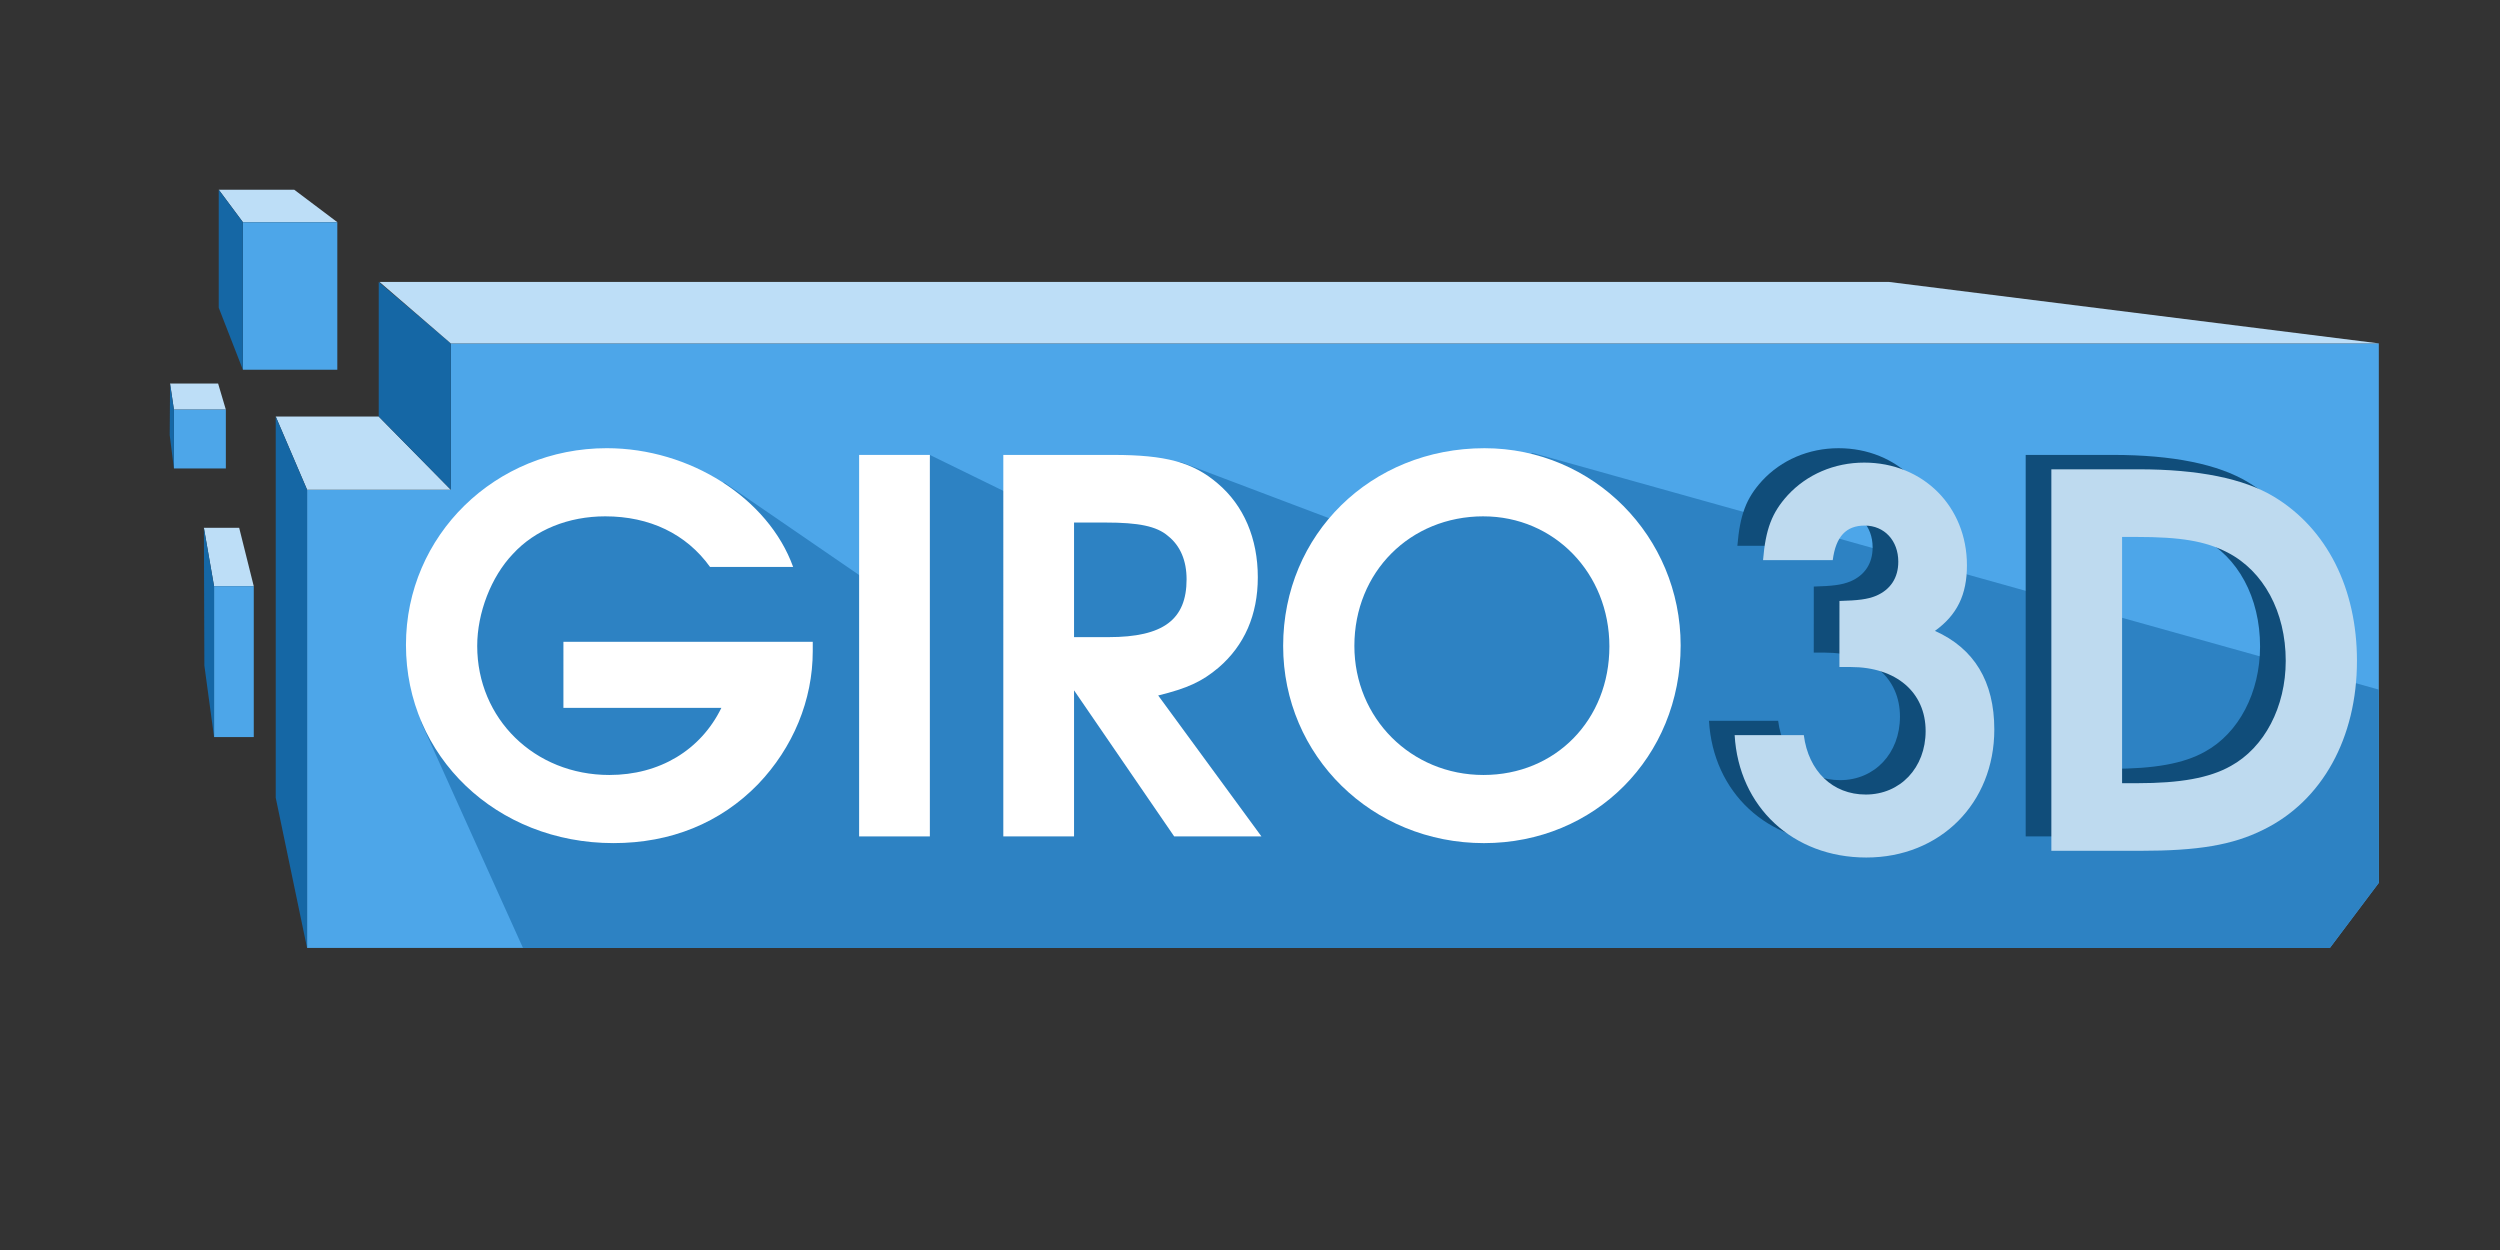 <?xml version="1.0" encoding="UTF-8" standalone="no"?>
<!-- Created with Inkscape (http://www.inkscape.org/) -->

<svg
   xmlns:dc="http://purl.org/dc/elements/1.1/"
   xmlns:cc="http://creativecommons.org/ns#"
   xmlns:rdf="http://www.w3.org/1999/02/22-rdf-syntax-ns#"
   xmlns:svg="http://www.w3.org/2000/svg"
   xmlns="http://www.w3.org/2000/svg"
   xmlns:sodipodi="http://sodipodi.sourceforge.net/DTD/sodipodi-0.dtd"
   xmlns:inkscape="http://www.inkscape.org/namespaces/inkscape"
   width="120mm"
   height="60mm"
   viewBox="0 0 120 60"
   version="1.1"
   id="svg8"
   inkscape:version="0.92.3 (2405546, 2018-03-11)"
   sodipodi:docname="giro3d_logo.svg">
  <rect x="0" y="0" width="120" height="60" fill="#333333" stroke="none"/>
  <defs
     id="defs2" />
  <sodipodi:namedview
     id="base"
     pagecolor="#ffffff"
     bordercolor="#666666"
     borderopacity="1.0"
     inkscape:pageopacity="0.0"
     inkscape:pageshadow="2"
     inkscape:zoom="1.2371475"
     inkscape:cx="232.20003"
     inkscape:cy="303.15989"
     inkscape:document-units="mm"
     inkscape:current-layer="layer1"
     showgrid="false"
     inkscape:window-width="1920"
     inkscape:window-height="1171"
     inkscape:window-x="1920"
     inkscape:window-y="0"
     inkscape:window-maximized="1"
     showguides="false"
     inkscape:snap-global="false"
     showborder="true"
     inkscape:snap-intersection-paths="true"
     inkscape:measure-start="0,0"
     inkscape:measure-end="0,0">
    <inkscape:grid
       type="axonomgrid"
       id="grid937"
       units="mm"
       empspacing="5"
       gridanglex="20"
       gridanglez="20" />
  </sodipodi:namedview>
  <g
     inkscape:label="Calque 1"
     inkscape:groupmode="layer"
     id="layer1"
     transform="translate(0,-237)">
    <path
       style="opacity:1;fill:#4da6e9;fill-opacity:1;stroke:none;stroke-width:0.108;stroke-linecap:round;stroke-linejoin:bevel;stroke-miterlimit:4;stroke-dasharray:none;stroke-dashoffset:0;stroke-opacity:1;paint-order:stroke fill markers"
       d="m 21.638,260.506 v -7.023 h 92.545 v 25.891 c -2.351,3.128 0,0 -2.351,3.128 H 14.74 v -21.996 z"
       id="rect1234-2-9-2"
       inkscape:connector-curvature="0"
       sodipodi:nodetypes="cccccccc" />
    <path
       style="fill:#2d82c3;fill-opacity:1;stroke:none;stroke-width:0.265px;stroke-linecap:butt;stroke-linejoin:miter;stroke-opacity:1"
       d="m 73.56,258.738 -8.053,3.414 -0.187,0.299 -8.653,-3.275 -5.53,2.841 c -1.614,-0.79 -6.504,-3.18 -6.504,-3.18 l -0.874,7.495 -8.998,-6.176 c -13.7,5.159 -5.222,-9.735 -14.556,11.491 l 4.898,10.856 h 14.297 72.433 l 2.351,-3.127 v -9.274 z"
       id="path1138"
       inkscape:connector-curvature="0" />
    <path
       inkscape:connector-curvature="0"
       id="path1112"
       style="font-style:normal;font-weight:normal;font-size:medium;line-height:0;font-family:sans-serif;letter-spacing:0px;word-spacing:0px;fill:#ffffff;fill-opacity:1;stroke:none;stroke-width:0.619"
       d="m 27.044,270.978 h 7.582 c -0.991,2.032 -2.973,3.221 -5.377,3.221 -3.593,0 -6.343,-2.701 -6.343,-6.195 0,-1.586 0.669,-3.32 1.71,-4.411 1.065,-1.165 2.676,-1.809 4.435,-1.809 2.131,0 3.89,0.842 5.03,2.428 h 3.989 c -1.189,-3.296 -4.956,-5.699 -8.945,-5.699 -5.352,0 -9.639,4.188 -9.639,9.441 0,5.352 4.336,9.515 9.961,9.515 2.75,0 5.129,-0.966 6.938,-2.825 1.685,-1.759 2.627,-4.039 2.627,-6.393 v -0.446 h -11.968 z" />
    <path
       inkscape:connector-curvature="0"
       id="path1114"
       style="font-style:normal;font-weight:normal;font-size:medium;line-height:0;font-family:sans-serif;letter-spacing:0px;word-spacing:0px;fill:#ffffff;fill-opacity:1;stroke:none;stroke-width:0.619"
       d="m 41.238,277.148 h 3.395 V 258.836 h -3.395 z" />
    <path
       inkscape:connector-curvature="0"
       id="path1116"
       style="font-style:normal;font-weight:normal;font-size:medium;line-height:0;font-family:sans-serif;letter-spacing:0px;word-spacing:0px;fill:#ffffff;fill-opacity:1;stroke:none;stroke-width:0.619"
       d="m 48.159,277.148 h 3.395 v -7.012 l 4.807,7.012 h 4.188 l -4.956,-6.765 c 1.412,-0.347 2.106,-0.669 2.899,-1.338 1.239,-1.065 1.883,-2.527 1.883,-4.336 0,-1.858 -0.669,-3.444 -1.933,-4.51 -1.189,-1.016 -2.503,-1.363 -5.005,-1.363 h -5.278 z m 3.395,-9.565 v -5.501 h 1.512 c 1.586,0 2.453,0.173 2.998,0.644 0.595,0.471 0.892,1.189 0.892,2.081 0,1.933 -1.115,2.775 -3.742,2.775 z" />
    <path
       inkscape:connector-curvature="0"
       id="path1118"
       style="font-style:normal;font-weight:normal;font-size:medium;line-height:0;font-family:sans-serif;letter-spacing:0px;word-spacing:0px;fill:#ffffff;fill-opacity:1;stroke:none;stroke-width:0.619"
       d="m 71.255,258.514 c -5.451,0 -9.664,4.138 -9.664,9.49 0,5.278 4.262,9.466 9.639,9.466 5.328,0 9.441,-4.138 9.441,-9.49 0,-5.228 -4.188,-9.466 -9.416,-9.466 z m -0.05,3.271 c 3.395,0 6.046,2.726 6.046,6.244 0,3.519 -2.577,6.17 -6.046,6.17 -3.469,0 -6.195,-2.726 -6.195,-6.195 0,-3.543 2.676,-6.22 6.195,-6.22 z" />
    <path
       inkscape:connector-curvature="0"
       id="path1120"
       style="font-style:normal;font-weight:normal;font-size:medium;line-height:0;font-family:sans-serif;letter-spacing:0px;word-spacing:0px;fill:#104d7a;fill-opacity:1;stroke:none;stroke-width:0.619"
       d="m 87.06,268.326 h 0.545 c 2.181,0 3.593,1.214 3.593,3.073 0,1.759 -1.214,3.048 -2.874,3.048 -1.586,0 -2.75,-1.115 -2.973,-2.85 h -3.32 c 0.198,3.444 2.8,5.873 6.319,5.873 3.543,0 6.145,-2.602 6.145,-6.145 0,-2.304 -0.966,-3.89 -2.85,-4.733 1.065,-0.768 1.536,-1.735 1.536,-3.147 0,-2.825 -2.106,-4.931 -4.931,-4.931 -1.437,0 -2.75,0.57 -3.667,1.561 -0.768,0.842 -1.065,1.635 -1.189,3.122 h 3.345 c 0.149,-1.14 0.644,-1.66 1.536,-1.66 0.942,0 1.611,0.719 1.611,1.735 0,0.768 -0.372,1.338 -1.065,1.635 -0.421,0.173 -0.867,0.223 -1.759,0.248 z" />
    <path
       inkscape:connector-curvature="0"
       id="path1123"
       style="font-style:normal;font-weight:normal;font-size:medium;line-height:0;font-family:sans-serif;letter-spacing:0px;word-spacing:0px;fill:#104d7a;fill-opacity:1;stroke:none;stroke-width:0.619"
       d="m 97.233,277.148 h 4.262 c 2.775,0 4.435,-0.273 5.922,-1.016 2.825,-1.388 4.485,-4.411 4.485,-8.103 0,-3.469 -1.437,-6.343 -3.989,-7.88 -1.437,-0.867 -3.618,-1.313 -6.492,-1.313 h -4.188 z m 3.395,-3.246 v -11.82 h 0.669 c 2.156,0 3.32,0.198 4.386,0.743 1.735,0.892 2.8,2.85 2.8,5.204 0,2.205 -1.016,4.163 -2.651,5.055 -1.016,0.57 -2.428,0.818 -4.46,0.818 z" />
    <path
       style="fill:#bddef7;fill-opacity:1;stroke:none;stroke-width:0.265px;stroke-linecap:butt;stroke-linejoin:miter;stroke-opacity:1"
       d="m 13.235,256.994 h 4.944 l 3.459,3.512 h -6.898 z"
       id="path1094-1"
       inkscape:connector-curvature="0"
       sodipodi:nodetypes="ccccc" />
    <path
       style="fill:#1567a5;fill-opacity:1;stroke:none;stroke-width:0.265px;stroke-linecap:butt;stroke-linejoin:miter;stroke-opacity:1"
       d="m 18.179,256.994 v -6.46 l 3.459,2.949 v 7.023 z"
       id="path1096-3"
       inkscape:connector-curvature="0"
       sodipodi:nodetypes="ccccc" />
    <path
       style="fill:#1567a5;fill-opacity:1;stroke:none;stroke-width:0.265px;stroke-linecap:butt;stroke-linejoin:miter;stroke-opacity:1"
       d="m 13.235,256.994 v 18.298 l 1.504,7.21 v -21.996 z"
       id="path1101-1"
       inkscape:connector-curvature="0" />
    <path
       style="fill:#bddef7;fill-opacity:1;stroke:none;stroke-width:0.265px;stroke-linecap:butt;stroke-linejoin:miter;stroke-opacity:1"
       d="m 10.499,246.106 1.16,1.558 h 4.532 l -2.069,-1.558 z"
       id="path1106-0"
       inkscape:connector-curvature="0"
       sodipodi:nodetypes="ccccc" />
    <path
       style="fill:#4da6e9;fill-opacity:1;stroke:none;stroke-width:0.265px;stroke-linecap:butt;stroke-linejoin:miter;stroke-opacity:1"
       d="m 16.191,247.664 h -4.533 v 7.082 l 4.533,-1.8e-4 z"
       id="path1108-3"
       inkscape:connector-curvature="0"
       sodipodi:nodetypes="ccccc" />
    <path
       style="fill:#1567a5;fill-opacity:1;stroke:none;stroke-width:0.265px;stroke-linecap:butt;stroke-linejoin:miter;stroke-opacity:1"
       d="m 10.499,246.106 v 5.664 l 1.159,2.976 v -7.082 z"
       id="path1113-4"
       inkscape:connector-curvature="0" />
    <path
       style="fill:#bddef7;fill-opacity:1;stroke:none;stroke-width:0.265px;stroke-linecap:butt;stroke-linejoin:miter;stroke-opacity:1"
       d="m 8.164,255.411 0.184,1.25 h 2.492 l -0.37,-1.25 z"
       id="path1115-0"
       inkscape:connector-curvature="0"
       sodipodi:nodetypes="ccccc" />
    <path
       style="fill:#4da6e9;fill-opacity:1;stroke:none;stroke-width:0.265px;stroke-linecap:butt;stroke-linejoin:miter;stroke-opacity:1"
       d="M 10.841,256.661 H 8.349 v 2.825 l 2.492,2.6e-4 z"
       id="path1122-3"
       inkscape:connector-curvature="0"
       sodipodi:nodetypes="ccccc" />
    <path
       style="fill:#1567a5;fill-opacity:1;stroke:none;stroke-width:0.265px;stroke-linecap:butt;stroke-linejoin:miter;stroke-opacity:1"
       d="m 8.164,255.411 -0.018,2.472 0.202,1.603 v -2.825 z"
       id="path1124-91"
       inkscape:connector-curvature="0"
       sodipodi:nodetypes="ccccc" />
    <path
       style="fill:#bddef7;fill-opacity:1;stroke:none;stroke-width:0.265px;stroke-linecap:butt;stroke-linejoin:miter;stroke-opacity:1"
       d="m 9.787,262.336 0.487,2.799 h 1.906 l -0.699,-2.799 z"
       id="path1145-9"
       inkscape:connector-curvature="0"
       sodipodi:nodetypes="ccccc" />
    <path
       style="fill:#4da6e9;fill-opacity:1;stroke:none;stroke-width:0.265px;stroke-linecap:butt;stroke-linejoin:miter;stroke-opacity:1"
       d="m 10.275,265.135 h 1.906 v 7.244 l -1.906,1.9e-4 z"
       id="path1151-6"
       inkscape:connector-curvature="0"
       sodipodi:nodetypes="ccccc" />
    <path
       style="fill:#1567a5;fill-opacity:1;stroke:none;stroke-width:0.265px;stroke-linecap:butt;stroke-linejoin:miter;stroke-opacity:1"
       d="m 9.787,262.336 0.023,6.61 0.465,3.433 v -7.244 z"
       id="path1153-9"
       inkscape:connector-curvature="0"
       sodipodi:nodetypes="ccccc" />
    <path
       style="fill:#bddef7;fill-opacity:1;stroke:none;stroke-width:0.265px;stroke-linecap:butt;stroke-linejoin:miter;stroke-opacity:1"
       d="m 18.216,250.533 3.421,2.949 h 92.545 l -23.514,-2.949 z"
       id="path1107"
       inkscape:connector-curvature="0" />
    <path
       inkscape:connector-curvature="0"
       id="path1120-8"
       style="font-style:normal;font-weight:normal;font-size:medium;line-height:0;font-family:sans-serif;letter-spacing:0px;word-spacing:0px;fill:#bedaef;fill-opacity:1;stroke:none;stroke-width:0.619"
       d="m 88.292,269.017 h 0.545 c 2.181,0 3.593,1.214 3.593,3.073 0,1.759 -1.214,3.048 -2.874,3.048 -1.586,0 -2.75,-1.115 -2.973,-2.85 h -3.32 c 0.198,3.444 2.8,5.873 6.319,5.873 3.543,0 6.145,-2.602 6.145,-6.145 0,-2.304 -0.966,-3.89 -2.85,-4.733 1.065,-0.768 1.536,-1.735 1.536,-3.147 0,-2.825 -2.106,-4.931 -4.931,-4.931 -1.437,0 -2.75,0.57 -3.667,1.561 -0.768,0.842 -1.065,1.635 -1.189,3.122 h 3.345 c 0.149,-1.14 0.644,-1.66 1.536,-1.66 0.942,0 1.611,0.719 1.611,1.735 0,0.768 -0.372,1.338 -1.065,1.635 -0.421,0.173 -0.867,0.223 -1.759,0.248 z" />
    <path
       inkscape:connector-curvature="0"
       id="path1123-7"
       style="font-style:normal;font-weight:normal;font-size:medium;line-height:0;font-family:sans-serif;letter-spacing:0px;word-spacing:0px;fill:#bedaef;fill-opacity:1;stroke:none;stroke-width:0.619"
       d="m 98.465,277.839 h 4.262 c 2.775,0 4.435,-0.273 5.922,-1.016 2.825,-1.388 4.485,-4.411 4.485,-8.103 0,-3.469 -1.437,-6.343 -3.989,-7.88 -1.437,-0.867 -3.618,-1.313 -6.492,-1.313 h -4.188 z m 3.395,-3.246 v -11.82 h 0.669 c 2.156,0 3.32,0.198 4.386,0.743 1.735,0.892 2.8,2.85 2.8,5.204 0,2.205 -1.016,4.163 -2.651,5.055 -1.016,0.57 -2.428,0.818 -4.46,0.818 z" />
  </g>
</svg>

